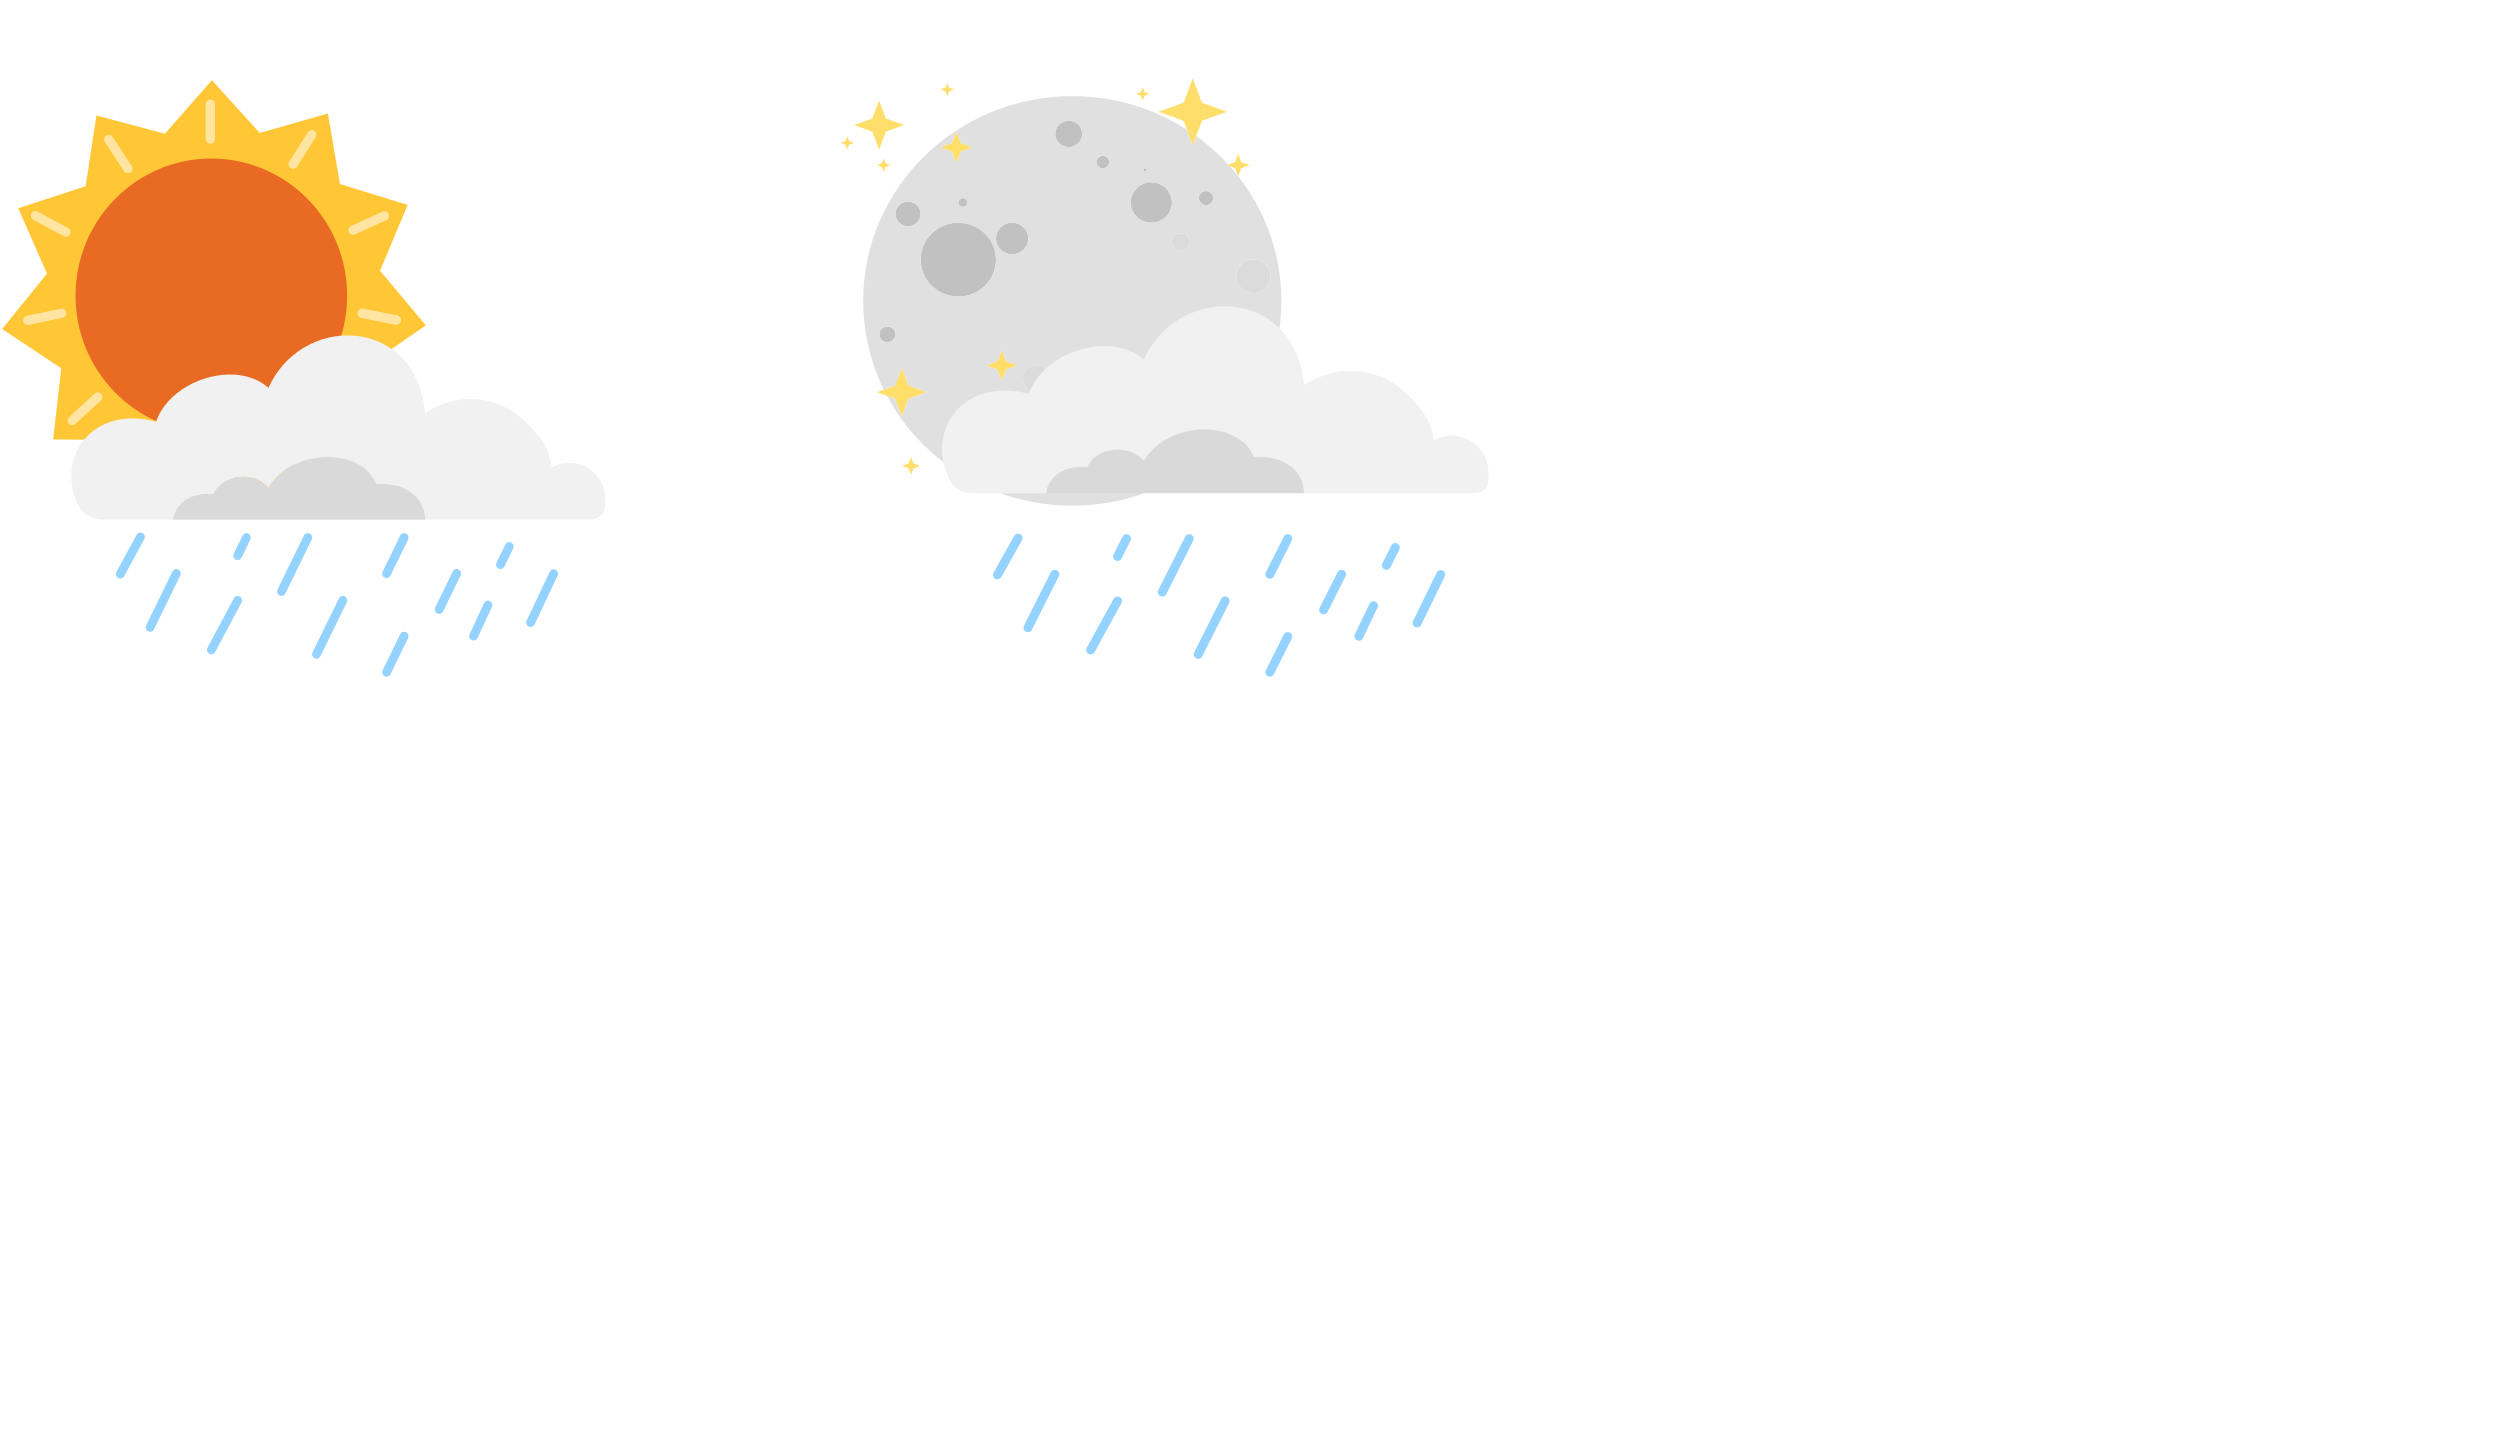 <svg width="351" height="204" viewBox="0 0 351 204" fill="none" xmlns="http://www.w3.org/2000/svg">
<path d="M155.714 58.661C155.714 60.705 154.021 62.363 151.934 62.363C149.846 62.363 148.154 60.705 148.154 58.661C148.154 56.617 149.846 54.959 151.934 54.959C154.021 54.959 155.714 56.617 155.714 58.661Z" fill="#DBDBDB"/>
<path d="M147.398 53.108C147.398 54.131 146.552 54.959 145.508 54.959C144.464 54.959 143.618 54.131 143.618 53.108C143.618 52.086 144.464 51.258 145.508 51.258C146.552 51.258 147.398 52.086 147.398 53.108Z" fill="#DBDBDB"/>
<path d="M163.273 63.72C163.273 64.47 162.653 65.077 161.887 65.077C161.122 65.077 160.501 64.47 160.501 63.72C160.501 62.97 161.122 62.363 161.887 62.363C162.653 62.363 163.273 62.97 163.273 63.72Z" fill="#DBDBDB"/>
<path d="M139.838 36.451C139.838 39.313 137.469 41.633 134.546 41.633C131.624 41.633 129.255 39.313 129.255 36.451C129.255 33.589 131.624 31.268 134.546 31.268C137.469 31.268 139.838 33.589 139.838 36.451Z" fill="#C1C1C1"/>
<path d="M144.374 33.489C144.374 34.716 143.359 35.71 142.106 35.71C140.854 35.71 139.838 34.716 139.838 33.489C139.838 32.263 140.854 31.268 142.106 31.268C143.359 31.268 144.374 32.263 144.374 33.489Z" fill="#C1C1C1"/>
<path d="M129.255 30.034C129.255 30.988 128.465 31.762 127.491 31.762C126.517 31.762 125.727 30.988 125.727 30.034C125.727 29.08 126.517 28.307 127.491 28.307C128.465 28.307 129.255 29.08 129.255 30.034Z" fill="#C1C1C1"/>
<path d="M135.806 28.43C135.806 28.771 135.524 29.047 135.176 29.047C134.829 29.047 134.546 28.771 134.546 28.43C134.546 28.09 134.829 27.813 135.176 27.813C135.524 27.813 135.806 28.09 135.806 28.43Z" fill="#C1C1C1"/>
<path d="M139.838 65.077C139.838 65.759 139.274 66.311 138.578 66.311C137.882 66.311 137.318 65.759 137.318 65.077C137.318 64.396 137.882 63.843 138.578 63.843C139.274 63.843 139.838 64.396 139.838 65.077Z" fill="#DBDBDB"/>
<path d="M125.727 46.939C125.727 47.552 125.219 48.049 124.593 48.049C123.967 48.049 123.459 47.552 123.459 46.939C123.459 46.325 123.967 45.828 124.593 45.828C125.219 45.828 125.727 46.325 125.727 46.939Z" fill="#C1C1C1"/>
<path d="M158.738 50.517C158.738 50.926 158.399 51.258 157.982 51.258C157.564 51.258 157.226 50.926 157.226 50.517C157.226 50.108 157.564 49.777 157.982 49.777C158.399 49.777 158.738 50.108 158.738 50.517Z" fill="#DBDBDB"/>
<path d="M169.573 59.278C169.573 59.619 169.291 59.895 168.943 59.895C168.595 59.895 168.313 59.619 168.313 59.278C168.313 58.937 168.595 58.661 168.943 58.661C169.291 58.661 169.573 58.937 169.573 59.278Z" fill="#DBDBDB"/>
<path d="M151.934 18.806C151.934 19.828 151.088 20.657 150.044 20.657C149 20.657 148.154 19.828 148.154 18.806C148.154 17.784 149 16.955 150.044 16.955C151.088 16.955 151.934 17.784 151.934 18.806Z" fill="#C1C1C1"/>
<path d="M155.714 22.754C155.714 23.231 155.319 23.618 154.832 23.618C154.345 23.618 153.95 23.231 153.95 22.754C153.95 22.277 154.345 21.891 154.832 21.891C155.319 21.891 155.714 22.277 155.714 22.754Z" fill="#C1C1C1"/>
<path d="M164.533 28.43C164.533 29.998 163.236 31.268 161.635 31.268C160.035 31.268 158.738 29.998 158.738 28.43C158.738 26.863 160.035 25.592 161.635 25.592C163.236 25.592 164.533 26.863 164.533 28.43Z" fill="#C1C1C1"/>
<path d="M167.053 33.983C167.053 34.664 166.489 35.217 165.793 35.217C165.097 35.217 164.533 34.664 164.533 33.983C164.533 33.301 165.097 32.749 165.793 32.749C166.489 32.749 167.053 33.301 167.053 33.983Z" fill="#DBDBDB"/>
<path d="M161.005 23.865C161.005 24.001 160.753 24.112 160.753 24.112C160.753 24.112 160.501 24.001 160.501 23.865C160.501 23.729 160.614 23.618 160.753 23.618C160.893 23.618 161.005 23.729 161.005 23.865Z" fill="#C1C1C1"/>
<path d="M170.329 27.813C170.329 28.358 169.878 28.8 169.321 28.8C168.764 28.8 168.313 28.358 168.313 27.813C168.313 27.268 168.764 26.826 169.321 26.826C169.878 26.826 170.329 27.268 170.329 27.813Z" fill="#C1C1C1"/>
<path d="M178.393 38.795C178.393 40.09 177.321 41.139 175.999 41.139C174.677 41.139 173.605 40.09 173.605 38.795C173.605 37.5 174.677 36.451 175.999 36.451C177.321 36.451 178.393 37.5 178.393 38.795Z" fill="#DBDBDB"/>
<path d="M123.425 14.125L124.373 16.634L126.935 17.562L124.373 18.491L123.425 21L122.477 18.491L119.915 17.562L122.477 16.634L123.425 14.125Z" fill="#FFDE6A"/>
<path d="M127.564 54.134L126.616 51.625L125.668 54.134L124.083 54.708C124.227 55.001 124.376 55.291 124.53 55.579L125.668 55.991L126.616 58.5L127.564 55.991L130.126 55.062L127.564 54.134Z" fill="#FFDE6A"/>
<path d="M124.53 55.579C124.376 55.291 124.227 55.001 124.083 54.708L123.106 55.062L124.53 55.579Z" fill="#FFDE6A"/>
<path d="M136.189 58.5L136.792 60.097L138.422 60.688L136.792 61.278L136.189 62.875L135.585 61.278L133.955 60.688L135.585 60.097L136.189 58.5Z" fill="#FFDE6A"/>
<path d="M140.656 49.125L141.259 50.722L142.89 51.312L141.259 51.903L140.656 53.5L140.053 51.903L138.422 51.312L140.053 50.722L140.656 49.125Z" fill="#FFDE6A"/>
<path d="M118.957 19.125L119.216 19.809L119.915 20.062L119.216 20.316L118.957 21L118.699 20.316L118 20.062L118.699 19.809L118.957 19.125Z" fill="#FFDE6A"/>
<path d="M124.063 22.25L124.321 22.934L125.02 23.188L124.321 23.441L124.063 24.125L123.804 23.441L123.106 23.188L123.804 22.934L124.063 22.25Z" fill="#FFDE6A"/>
<path d="M132.998 11.625L133.256 12.309L133.955 12.562L133.256 12.816L132.998 13.5L132.739 12.816L132.04 12.562L132.739 12.309L132.998 11.625Z" fill="#FFDE6A"/>
<path d="M160.44 12.25L160.698 12.934L161.397 13.188L160.698 13.441L160.44 14.125L160.181 13.441L159.483 13.188L160.181 12.934L160.44 12.25Z" fill="#FFDE6A"/>
<path d="M174.273 22.765L173.842 21.625L173.411 22.765L172.456 23.112C172.524 23.186 172.591 23.262 172.659 23.337L173.411 23.61L173.842 24.75L174.273 23.61L175.437 23.188L174.273 22.765Z" fill="#FFDE6A"/>
<path d="M172.456 23.112L172.246 23.188L172.659 23.337C172.591 23.262 172.524 23.186 172.456 23.112Z" fill="#FFDE6A"/>
<path d="M172.566 62.875L172.996 64.016L174.161 64.438L172.996 64.859L172.566 66L172.135 64.859L170.97 64.438L172.135 64.016L172.566 62.875Z" fill="#FFDE6A"/>
<path fill-rule="evenodd" clip-rule="evenodd" d="M150.548 71C166.761 71 179.905 58.128 179.905 42.25C179.905 35.008 177.171 28.392 172.659 23.337L172.246 23.188L172.456 23.112C171.111 21.637 169.614 20.299 167.989 19.122L167.945 19.09L167.46 20.375L166.638 18.199C162.017 15.228 156.488 13.5 150.548 13.5C134.334 13.5 121.191 26.372 121.191 42.25C121.191 46.713 122.23 50.939 124.083 54.708L125.668 54.134L126.616 51.625L127.564 54.134L130.126 55.062L127.564 55.991L126.616 58.5L125.668 55.991L124.53 55.579C129.436 64.746 139.246 71 150.548 71ZM134.546 41.633C137.469 41.633 139.838 39.313 139.838 36.451C139.838 33.589 137.469 31.268 134.546 31.268C131.624 31.268 129.255 33.589 129.255 36.451C129.255 39.313 131.624 41.633 134.546 41.633ZM142.106 35.71C143.359 35.71 144.374 34.716 144.374 33.489C144.374 32.263 143.359 31.268 142.106 31.268C140.854 31.268 139.838 32.263 139.838 33.489C139.838 34.716 140.854 35.71 142.106 35.71ZM161.635 31.268C163.236 31.268 164.533 29.998 164.533 28.43C164.533 26.863 163.236 25.592 161.635 25.592C160.035 25.592 158.738 26.863 158.738 28.43C158.738 29.998 160.035 31.268 161.635 31.268ZM154.832 23.618C155.319 23.618 155.714 23.231 155.714 22.754C155.714 22.277 155.319 21.891 154.832 21.891C154.345 21.891 153.95 22.277 153.95 22.754C153.95 23.231 154.345 23.618 154.832 23.618ZM150.044 20.657C151.088 20.657 151.934 19.828 151.934 18.806C151.934 17.784 151.088 16.955 150.044 16.955C149 16.955 148.154 17.784 148.154 18.806C148.154 19.828 149 20.657 150.044 20.657ZM169.321 28.8C169.878 28.8 170.329 28.358 170.329 27.813C170.329 27.268 169.878 26.826 169.321 26.826C168.764 26.826 168.313 27.268 168.313 27.813C168.313 28.358 168.764 28.8 169.321 28.8ZM160.753 24.112C160.753 24.112 161.005 24.001 161.005 23.865C161.005 23.729 160.893 23.618 160.753 23.618C160.614 23.618 160.501 23.729 160.501 23.865C160.501 24.001 160.753 24.112 160.753 24.112ZM165.793 35.217C166.489 35.217 167.053 34.664 167.053 33.983C167.053 33.301 166.489 32.749 165.793 32.749C165.097 32.749 164.533 33.301 164.533 33.983C164.533 34.664 165.097 35.217 165.793 35.217ZM175.999 41.139C177.321 41.139 178.393 40.09 178.393 38.795C178.393 37.5 177.321 36.451 175.999 36.451C174.677 36.451 173.605 37.5 173.605 38.795C173.605 40.09 174.677 41.139 175.999 41.139ZM151.934 62.363C154.021 62.363 155.714 60.705 155.714 58.661C155.714 56.617 154.021 54.959 151.934 54.959C149.846 54.959 148.154 56.617 148.154 58.661C148.154 60.705 149.846 62.363 151.934 62.363ZM157.982 51.258C158.399 51.258 158.738 50.926 158.738 50.517C158.738 50.108 158.399 49.777 157.982 49.777C157.564 49.777 157.226 50.108 157.226 50.517C157.226 50.926 157.564 51.258 157.982 51.258ZM145.508 54.959C146.552 54.959 147.398 54.131 147.398 53.108C147.398 52.086 146.552 51.258 145.508 51.258C144.464 51.258 143.618 52.086 143.618 53.108C143.618 54.131 144.464 54.959 145.508 54.959ZM168.943 59.895C169.291 59.895 169.573 59.619 169.573 59.278C169.573 58.937 169.291 58.661 168.943 58.661C168.595 58.661 168.313 58.937 168.313 59.278C168.313 59.619 168.595 59.895 168.943 59.895ZM161.887 65.077C162.653 65.077 163.273 64.47 163.273 63.72C163.273 62.97 162.653 62.363 161.887 62.363C161.122 62.363 160.501 62.97 160.501 63.72C160.501 64.47 161.122 65.077 161.887 65.077ZM138.578 66.311C139.274 66.311 139.838 65.759 139.838 65.077C139.838 64.396 139.274 63.843 138.578 63.843C137.882 63.843 137.318 64.396 137.318 65.077C137.318 65.759 137.882 66.311 138.578 66.311ZM124.593 48.049C125.219 48.049 125.727 47.552 125.727 46.939C125.727 46.325 125.219 45.828 124.593 45.828C123.967 45.828 123.459 46.325 123.459 46.939C123.459 47.552 123.967 48.049 124.593 48.049ZM135.176 29.047C135.524 29.047 135.806 28.771 135.806 28.43C135.806 28.09 135.524 27.813 135.176 27.813C134.829 27.813 134.546 28.09 134.546 28.43C134.546 28.771 134.829 29.047 135.176 29.047ZM127.491 31.762C128.465 31.762 129.255 30.988 129.255 30.034C129.255 29.08 128.465 28.307 127.491 28.307C126.517 28.307 125.727 29.08 125.727 30.034C125.727 30.988 126.517 31.762 127.491 31.762ZM134.877 20.097L134.274 18.5L133.671 20.097L132.04 20.688L133.671 21.278L134.274 22.875L134.877 21.278L136.508 20.688L134.877 20.097ZM141.259 50.722L140.656 49.125L140.053 50.722L138.422 51.312L140.053 51.903L140.656 53.5L141.259 51.903L142.89 51.312L141.259 50.722ZM136.792 60.097L136.189 58.5L135.585 60.097L133.955 60.688L135.585 61.278L136.189 62.875L136.792 61.278L138.422 60.688L136.792 60.097Z" fill="#E0E0E0"/>
<path d="M166.638 18.199L167.46 20.375L167.945 19.09C167.518 18.782 167.082 18.485 166.638 18.199Z" fill="#FFDE6A"/>
<path fill-rule="evenodd" clip-rule="evenodd" d="M167.46 11L168.753 14.421L172.246 15.688L168.753 16.954L167.945 19.09C167.518 18.782 167.082 18.485 166.638 18.199L166.167 16.954L162.674 15.688L166.167 14.421L167.46 11Z" fill="#FFDE6A"/>
<path d="M134.274 18.5L134.877 20.097L136.508 20.688L134.877 21.278L134.274 22.875L133.671 21.278L132.04 20.688L133.671 20.097L134.274 18.5Z" fill="#FFDE6A"/>
<path d="M172.566 62.875L172.996 64.016L174.161 64.438L172.996 64.859L172.566 66L172.135 64.859L170.97 64.438L172.135 64.016L172.566 62.875Z" fill="#FFDE6A"/>
<path d="M127.908 64.165L128.253 65.077L129.185 65.415L128.253 65.752L127.908 66.665L127.564 65.752L126.632 65.415L127.564 65.077L127.908 64.165Z" fill="#FFDE6A"/>
<path d="M29.747 11.258L36.465 18.663L46.036 15.936L47.724 25.835L57.235 28.767L53.358 38.016L59.789 45.677L51.577 51.34L52.887 61.297L42.947 61.577L38.72 70.668L30.208 65.475L21.786 70.815L17.405 61.798L7.462 61.691L8.603 51.713L0.295 46.193L6.595 38.422L2.561 29.241L12.02 26.145L13.54 16.218L23.155 18.779L29.747 11.258Z" fill="#FFC736"/>
<path d="M48.738 41.698C48.64 52.334 40.024 60.876 29.494 60.777C18.965 60.677 10.508 51.974 10.607 41.338C10.705 30.702 19.321 22.16 29.851 22.26C40.38 22.359 48.837 31.062 48.738 41.698Z" fill="#E86A23"/>
<path fill-rule="evenodd" clip-rule="evenodd" d="M29.536 13.961C29.893 13.961 30.183 14.253 30.183 14.614V19.51C30.183 19.87 29.893 20.163 29.536 20.163C29.179 20.163 28.89 19.87 28.89 19.51V14.614C28.89 14.253 29.179 13.961 29.536 13.961Z" fill="#FFE5A1"/>
<path fill-rule="evenodd" clip-rule="evenodd" d="M44.124 18.371C44.425 18.567 44.511 18.971 44.318 19.274L41.694 23.391C41.501 23.694 41.101 23.782 40.801 23.586C40.501 23.391 40.414 22.987 40.607 22.684L43.231 18.567C43.424 18.264 43.824 18.176 44.124 18.371Z" fill="#FFE5A1"/>
<path fill-rule="evenodd" clip-rule="evenodd" d="M14.904 19.053C15.201 18.853 15.602 18.934 15.801 19.233L18.494 23.305C18.692 23.605 18.612 24.01 18.315 24.21C18.019 24.41 17.617 24.33 17.419 24.03L14.726 19.959C14.528 19.659 14.607 19.254 14.904 19.053Z" fill="#FFE5A1"/>
<path fill-rule="evenodd" clip-rule="evenodd" d="M4.405 29.976C4.573 29.657 4.964 29.536 5.279 29.706L9.559 32.005C9.875 32.174 9.994 32.569 9.827 32.887C9.659 33.206 9.268 33.327 8.953 33.157L4.673 30.858C4.357 30.689 4.238 30.294 4.405 29.976Z" fill="#FFE5A1"/>
<path fill-rule="evenodd" clip-rule="evenodd" d="M3.262 45.11C3.19 44.757 3.415 44.411 3.764 44.338L8.511 43.346C8.861 43.273 9.203 43.5 9.275 43.853C9.347 44.207 9.123 44.552 8.773 44.625L4.026 45.617C3.677 45.69 3.335 45.463 3.262 45.11Z" fill="#FFE5A1"/>
<path fill-rule="evenodd" clip-rule="evenodd" d="M48.969 32.59C48.823 32.261 48.968 31.874 49.293 31.726L53.714 29.717C54.039 29.569 54.422 29.716 54.568 30.045C54.715 30.373 54.57 30.76 54.244 30.908L49.824 32.917C49.498 33.065 49.115 32.919 48.969 32.59Z" fill="#FFE5A1"/>
<path fill-rule="evenodd" clip-rule="evenodd" d="M50.23 43.867C50.299 43.513 50.638 43.282 50.989 43.351L55.746 44.287C56.097 44.356 56.326 44.699 56.257 45.053C56.189 45.407 55.85 45.638 55.499 45.569L50.741 44.633C50.391 44.564 50.162 44.221 50.23 43.867Z" fill="#FFE5A1"/>
<path fill-rule="evenodd" clip-rule="evenodd" d="M45.869 55.297C46.113 55.034 46.522 55.02 46.783 55.267L50.319 58.616C50.58 58.862 50.593 59.276 50.349 59.539C50.105 59.802 49.696 59.815 49.435 59.569L45.899 56.22C45.638 55.973 45.625 55.56 45.869 55.297Z" fill="#FFE5A1"/>
<path fill-rule="evenodd" clip-rule="evenodd" d="M9.668 59.471C9.428 59.204 9.448 58.791 9.712 58.548L13.304 55.26C13.568 55.018 13.977 55.038 14.217 55.305C14.456 55.572 14.436 55.985 14.172 56.227L10.581 59.516C10.316 59.758 9.907 59.738 9.668 59.471Z" fill="#FFE5A1"/>
<path fill-rule="evenodd" clip-rule="evenodd" d="M35.767 61.663C36.1 61.533 36.474 61.701 36.603 62.037L38.346 66.606C38.474 66.942 38.308 67.32 37.975 67.45C37.642 67.58 37.268 67.412 37.14 67.076L35.396 62.507C35.268 62.17 35.434 61.792 35.767 61.663Z" fill="#FFE5A1"/>
<path fill-rule="evenodd" clip-rule="evenodd" d="M50.23 43.867C50.299 43.513 50.638 43.282 50.989 43.351L55.746 44.287C56.097 44.356 56.326 44.699 56.257 45.053C56.189 45.407 55.85 45.638 55.499 45.569L50.741 44.633C50.391 44.564 50.162 44.221 50.23 43.867Z" fill="#FFE5A1"/>
<path fill-rule="evenodd" clip-rule="evenodd" d="M22.232 67.562C21.891 67.453 21.703 67.086 21.811 66.743L23.275 62.075C23.383 61.731 23.746 61.541 24.086 61.65C24.427 61.759 24.615 62.126 24.507 62.469L23.043 67.137C22.935 67.481 22.572 67.671 22.232 67.562Z" fill="#FFE5A1"/>
<path fill-rule="evenodd" clip-rule="evenodd" d="M21.921 59.209C13.11 56.838 7.739 64.049 10.927 70.868C11.584 72.274 13.089 72.963 14.611 72.963H24.285C24.639 70.443 27.121 69.033 29.957 69.385C31.139 66.487 35.748 66.135 37.698 68.504C41.066 62.784 50.815 62.784 52.824 67.975C56.724 67.622 59.679 69.738 59.679 72.963H82.784C83.841 72.963 84.826 72.272 84.951 71.197C85.541 66.098 80.721 63.728 77.464 65.645C77.01 62.711 76.09 61.711 74.391 59.828C70.78 55.826 64.983 54.617 59.679 57.975C59.093 51.569 55.233 48.068 50.815 47.267C48.35 46.82 45.71 47.215 43.37 48.415C41.017 49.623 38.965 51.646 37.698 54.448C36.385 53.293 34.698 52.71 32.912 52.601C28.427 52.329 23.316 55.048 21.921 59.209Z" fill="#F1F1F1"/>
<path d="M29.957 69.385C27.121 69.033 24.639 70.443 24.285 72.963H59.679C59.679 69.738 56.724 67.622 52.824 67.975C50.815 62.784 41.066 62.784 37.698 68.504C35.748 66.135 31.139 66.487 29.957 69.385Z" fill="#D9D9D9"/>
<path fill-rule="evenodd" clip-rule="evenodd" d="M25.035 79.955C25.339 80.111 25.462 80.489 25.31 80.8L21.62 88.356C21.468 88.667 21.099 88.793 20.795 88.637C20.491 88.482 20.368 88.103 20.52 87.792L24.21 80.237C24.362 79.926 24.731 79.8 25.035 79.955Z" fill="#94D2FF"/>
<path fill-rule="evenodd" clip-rule="evenodd" d="M57.014 74.918C57.318 75.074 57.441 75.452 57.289 75.763L54.829 80.8C54.677 81.111 54.308 81.237 54.004 81.082C53.7 80.926 53.577 80.548 53.729 80.237L56.189 75.2C56.341 74.889 56.711 74.763 57.014 74.918Z" fill="#94D2FF"/>
<path fill-rule="evenodd" clip-rule="evenodd" d="M57.014 88.77C57.318 88.926 57.441 89.304 57.289 89.615L54.829 94.652C54.677 94.963 54.308 95.089 54.004 94.933C53.7 94.778 53.577 94.4 53.729 94.089L56.189 89.052C56.341 88.741 56.711 88.615 57.014 88.77Z" fill="#94D2FF"/>
<path fill-rule="evenodd" clip-rule="evenodd" d="M77.995 79.989C78.301 80.14 78.429 80.517 78.281 80.83L75.049 87.68C74.902 87.994 74.534 88.125 74.228 87.974C73.922 87.822 73.794 87.446 73.942 87.133L77.174 80.282C77.321 79.969 77.689 79.838 77.995 79.989Z" fill="#94D2FF"/>
<path fill-rule="evenodd" clip-rule="evenodd" d="M68.771 84.395C69.078 84.545 69.208 84.92 69.062 85.234L67.052 89.565C66.906 89.879 66.539 90.013 66.232 89.864C65.926 89.714 65.795 89.339 65.941 89.025L67.951 84.694C68.097 84.38 68.464 84.246 68.771 84.395Z" fill="#94D2FF"/>
<path fill-rule="evenodd" clip-rule="evenodd" d="M34.875 74.918C35.178 75.074 35.302 75.452 35.15 75.763L33.92 78.281C33.768 78.592 33.398 78.719 33.095 78.563C32.791 78.407 32.668 78.029 32.819 77.718L34.05 75.2C34.201 74.889 34.571 74.763 34.875 74.918Z" fill="#94D2FF"/>
<path fill-rule="evenodd" clip-rule="evenodd" d="M71.774 76.177C72.078 76.333 72.201 76.711 72.049 77.022L70.819 79.541C70.667 79.852 70.298 79.978 69.994 79.822C69.69 79.667 69.567 79.289 69.719 78.978L70.949 76.459C71.101 76.148 71.47 76.022 71.774 76.177Z" fill="#94D2FF"/>
<path fill-rule="evenodd" clip-rule="evenodd" d="M20.017 74.857C20.314 75.027 20.42 75.41 20.254 75.714L17.424 80.9C17.259 81.203 16.884 81.312 16.588 81.142C16.291 80.973 16.185 80.589 16.351 80.286L19.18 75.1C19.346 74.796 19.721 74.688 20.017 74.857Z" fill="#94D2FF"/>
<path fill-rule="evenodd" clip-rule="evenodd" d="M64.394 79.955C64.698 80.111 64.821 80.489 64.669 80.8L62.209 85.837C62.057 86.148 61.688 86.274 61.384 86.119C61.08 85.963 60.957 85.585 61.109 85.274L63.569 80.237C63.721 79.926 64.09 79.8 64.394 79.955Z" fill="#94D2FF"/>
<path fill-rule="evenodd" clip-rule="evenodd" d="M33.664 83.743C33.962 83.91 34.072 84.293 33.91 84.598L30.22 91.524C30.057 91.829 29.683 91.941 29.385 91.775C29.087 91.608 28.977 91.226 29.14 90.921L32.83 83.995C32.992 83.689 33.366 83.577 33.664 83.743Z" fill="#94D2FF"/>
<path fill-rule="evenodd" clip-rule="evenodd" d="M48.404 83.733C48.708 83.888 48.831 84.267 48.679 84.578L44.989 92.133C44.838 92.444 44.468 92.57 44.164 92.415C43.861 92.259 43.737 91.881 43.889 91.57L47.579 84.015C47.731 83.704 48.101 83.578 48.404 83.733Z" fill="#94D2FF"/>
<path fill-rule="evenodd" clip-rule="evenodd" d="M43.484 74.918C43.788 75.074 43.911 75.452 43.76 75.763L40.07 83.318C39.918 83.629 39.548 83.755 39.245 83.6C38.941 83.445 38.818 83.066 38.969 82.755L42.659 75.2C42.811 74.889 43.181 74.763 43.484 74.918Z" fill="#94D2FF"/>
<path fill-rule="evenodd" clip-rule="evenodd" d="M148.378 80.066C148.689 80.221 148.815 80.596 148.659 80.905L144.885 88.405C144.73 88.713 144.352 88.838 144.041 88.684C143.731 88.53 143.605 88.154 143.76 87.846L147.534 80.346C147.69 80.037 148.067 79.912 148.378 80.066Z" fill="#94D2FF"/>
<path fill-rule="evenodd" clip-rule="evenodd" d="M181.088 75.066C181.398 75.221 181.524 75.596 181.369 75.905L178.853 80.905C178.698 81.213 178.32 81.338 178.009 81.184C177.698 81.03 177.572 80.654 177.728 80.346L180.244 75.346C180.399 75.037 180.777 74.912 181.088 75.066Z" fill="#94D2FF"/>
<path fill-rule="evenodd" clip-rule="evenodd" d="M181.088 88.816C181.398 88.971 181.524 89.346 181.369 89.655L178.853 94.655C178.698 94.963 178.32 95.088 178.009 94.934C177.698 94.78 177.572 94.404 177.728 94.096L180.244 89.096C180.399 88.787 180.777 88.662 181.088 88.816Z" fill="#94D2FF"/>
<path fill-rule="evenodd" clip-rule="evenodd" d="M202.547 80.1C202.86 80.25 202.991 80.623 202.84 80.934L199.535 87.735C199.384 88.045 199.007 88.176 198.695 88.026C198.382 87.875 198.251 87.502 198.402 87.191L201.707 80.391C201.858 80.08 202.235 79.95 202.547 80.1Z" fill="#94D2FF"/>
<path fill-rule="evenodd" clip-rule="evenodd" d="M193.113 84.474C193.426 84.622 193.56 84.995 193.411 85.306L191.355 89.605C191.205 89.917 190.83 90.05 190.516 89.902C190.203 89.754 190.069 89.381 190.218 89.069L192.275 84.77C192.424 84.458 192.799 84.325 193.113 84.474Z" fill="#94D2FF"/>
<path fill-rule="evenodd" clip-rule="evenodd" d="M158.443 75.066C158.753 75.221 158.879 75.596 158.724 75.905L157.466 78.405C157.31 78.713 156.933 78.838 156.622 78.684C156.311 78.53 156.185 78.154 156.341 77.846L157.599 75.346C157.754 75.037 158.132 74.912 158.443 75.066Z" fill="#94D2FF"/>
<path fill-rule="evenodd" clip-rule="evenodd" d="M196.185 76.316C196.495 76.471 196.621 76.846 196.466 77.155L195.208 79.655C195.052 79.963 194.675 80.088 194.364 79.934C194.053 79.78 193.927 79.404 194.083 79.096L195.341 76.596C195.496 76.287 195.874 76.162 196.185 76.316Z" fill="#94D2FF"/>
<path fill-rule="evenodd" clip-rule="evenodd" d="M143.246 75.006C143.549 75.174 143.658 75.555 143.488 75.856L140.594 81.004C140.425 81.305 140.041 81.413 139.738 81.245C139.435 81.076 139.326 80.695 139.496 80.394L142.39 75.247C142.559 74.945 142.942 74.837 143.246 75.006Z" fill="#94D2FF"/>
<path fill-rule="evenodd" clip-rule="evenodd" d="M188.636 80.066C188.947 80.221 189.073 80.596 188.917 80.905L186.401 85.905C186.246 86.213 185.868 86.338 185.557 86.184C185.247 86.03 185.121 85.654 185.276 85.346L187.792 80.346C187.948 80.037 188.325 79.912 188.636 80.066Z" fill="#94D2FF"/>
<path fill-rule="evenodd" clip-rule="evenodd" d="M157.204 83.826C157.509 83.992 157.622 84.371 157.455 84.674L153.681 91.549C153.515 91.852 153.133 91.964 152.828 91.799C152.523 91.633 152.41 91.254 152.577 90.951L156.351 84.076C156.517 83.773 156.899 83.661 157.204 83.826Z" fill="#94D2FF"/>
<path fill-rule="evenodd" clip-rule="evenodd" d="M172.281 83.816C172.592 83.971 172.718 84.346 172.563 84.655L168.788 92.155C168.633 92.463 168.255 92.588 167.944 92.434C167.634 92.28 167.508 91.904 167.663 91.596L171.437 84.096C171.593 83.787 171.971 83.662 172.281 83.816Z" fill="#94D2FF"/>
<path fill-rule="evenodd" clip-rule="evenodd" d="M167.249 75.066C167.56 75.221 167.686 75.596 167.53 75.905L163.756 83.405C163.601 83.713 163.223 83.838 162.912 83.684C162.601 83.53 162.476 83.154 162.631 82.846L166.405 75.346C166.56 75.037 166.938 74.912 167.249 75.066Z" fill="#94D2FF"/>
<g filter="url(#filter0_d_8_570)">
<path fill-rule="evenodd" clip-rule="evenodd" d="M146.456 57.297C137.241 54.838 131.702 62.535 135.436 69.584C136.02 70.686 137.239 71.25 138.487 71.25H148.874C149.237 68.694 151.777 67.263 154.679 67.621C155.888 64.68 160.604 64.323 162.599 66.726C166.045 60.924 176.021 60.924 178.077 66.189C182.067 65.832 185.09 67.978 185.09 71.25H209.098C209.961 71.25 210.754 70.696 210.895 69.844C211.796 64.406 206.704 61.833 203.289 63.825C202.825 60.85 201.883 59.834 200.145 57.925C196.449 53.865 190.518 52.638 185.09 56.044C184.491 49.546 180.541 45.993 176.021 45.181C173.498 44.728 170.798 45.128 168.403 46.346C165.995 47.571 163.896 49.624 162.599 52.467C161.256 51.294 159.53 50.703 157.702 50.593C153.113 50.317 147.883 53.075 146.456 57.297Z" fill="#F1F1F1"/>
<path d="M154.679 67.621C151.777 67.263 149.237 68.694 148.874 71.25H185.09C185.09 67.978 182.067 65.832 178.077 66.189C176.021 60.924 166.045 60.924 162.599 66.726C160.604 64.323 155.888 64.68 154.679 67.621Z" fill="#D9D9D9"/>
</g>
<path d="M350 0V204" stroke="white" stroke-opacity="0.47"/>
<defs>
<filter id="filter0_d_8_570" x="131.258" y="42" width="79.742" height="29.25" filterUnits="userSpaceOnUse" color-interpolation-filters="sRGB">
<feFlood flood-opacity="0" result="BackgroundImageFix"/>
<feColorMatrix in="SourceAlpha" type="matrix" values="0 0 0 0 0 0 0 0 0 0 0 0 0 0 0 0 0 0 127 0" result="hardAlpha"/>
<feOffset dx="-2" dy="-2"/>
<feGaussianBlur stdDeviation="0.5"/>
<feComposite in2="hardAlpha" operator="out"/>
<feColorMatrix type="matrix" values="0 0 0 0 0 0 0 0 0 0 0 0 0 0 0 0 0 0 0.14 0"/>
<feBlend mode="normal" in2="BackgroundImageFix" result="effect1_dropShadow_8_570"/>
<feBlend mode="normal" in="SourceGraphic" in2="effect1_dropShadow_8_570" result="shape"/>
</filter>
</defs>
</svg>
